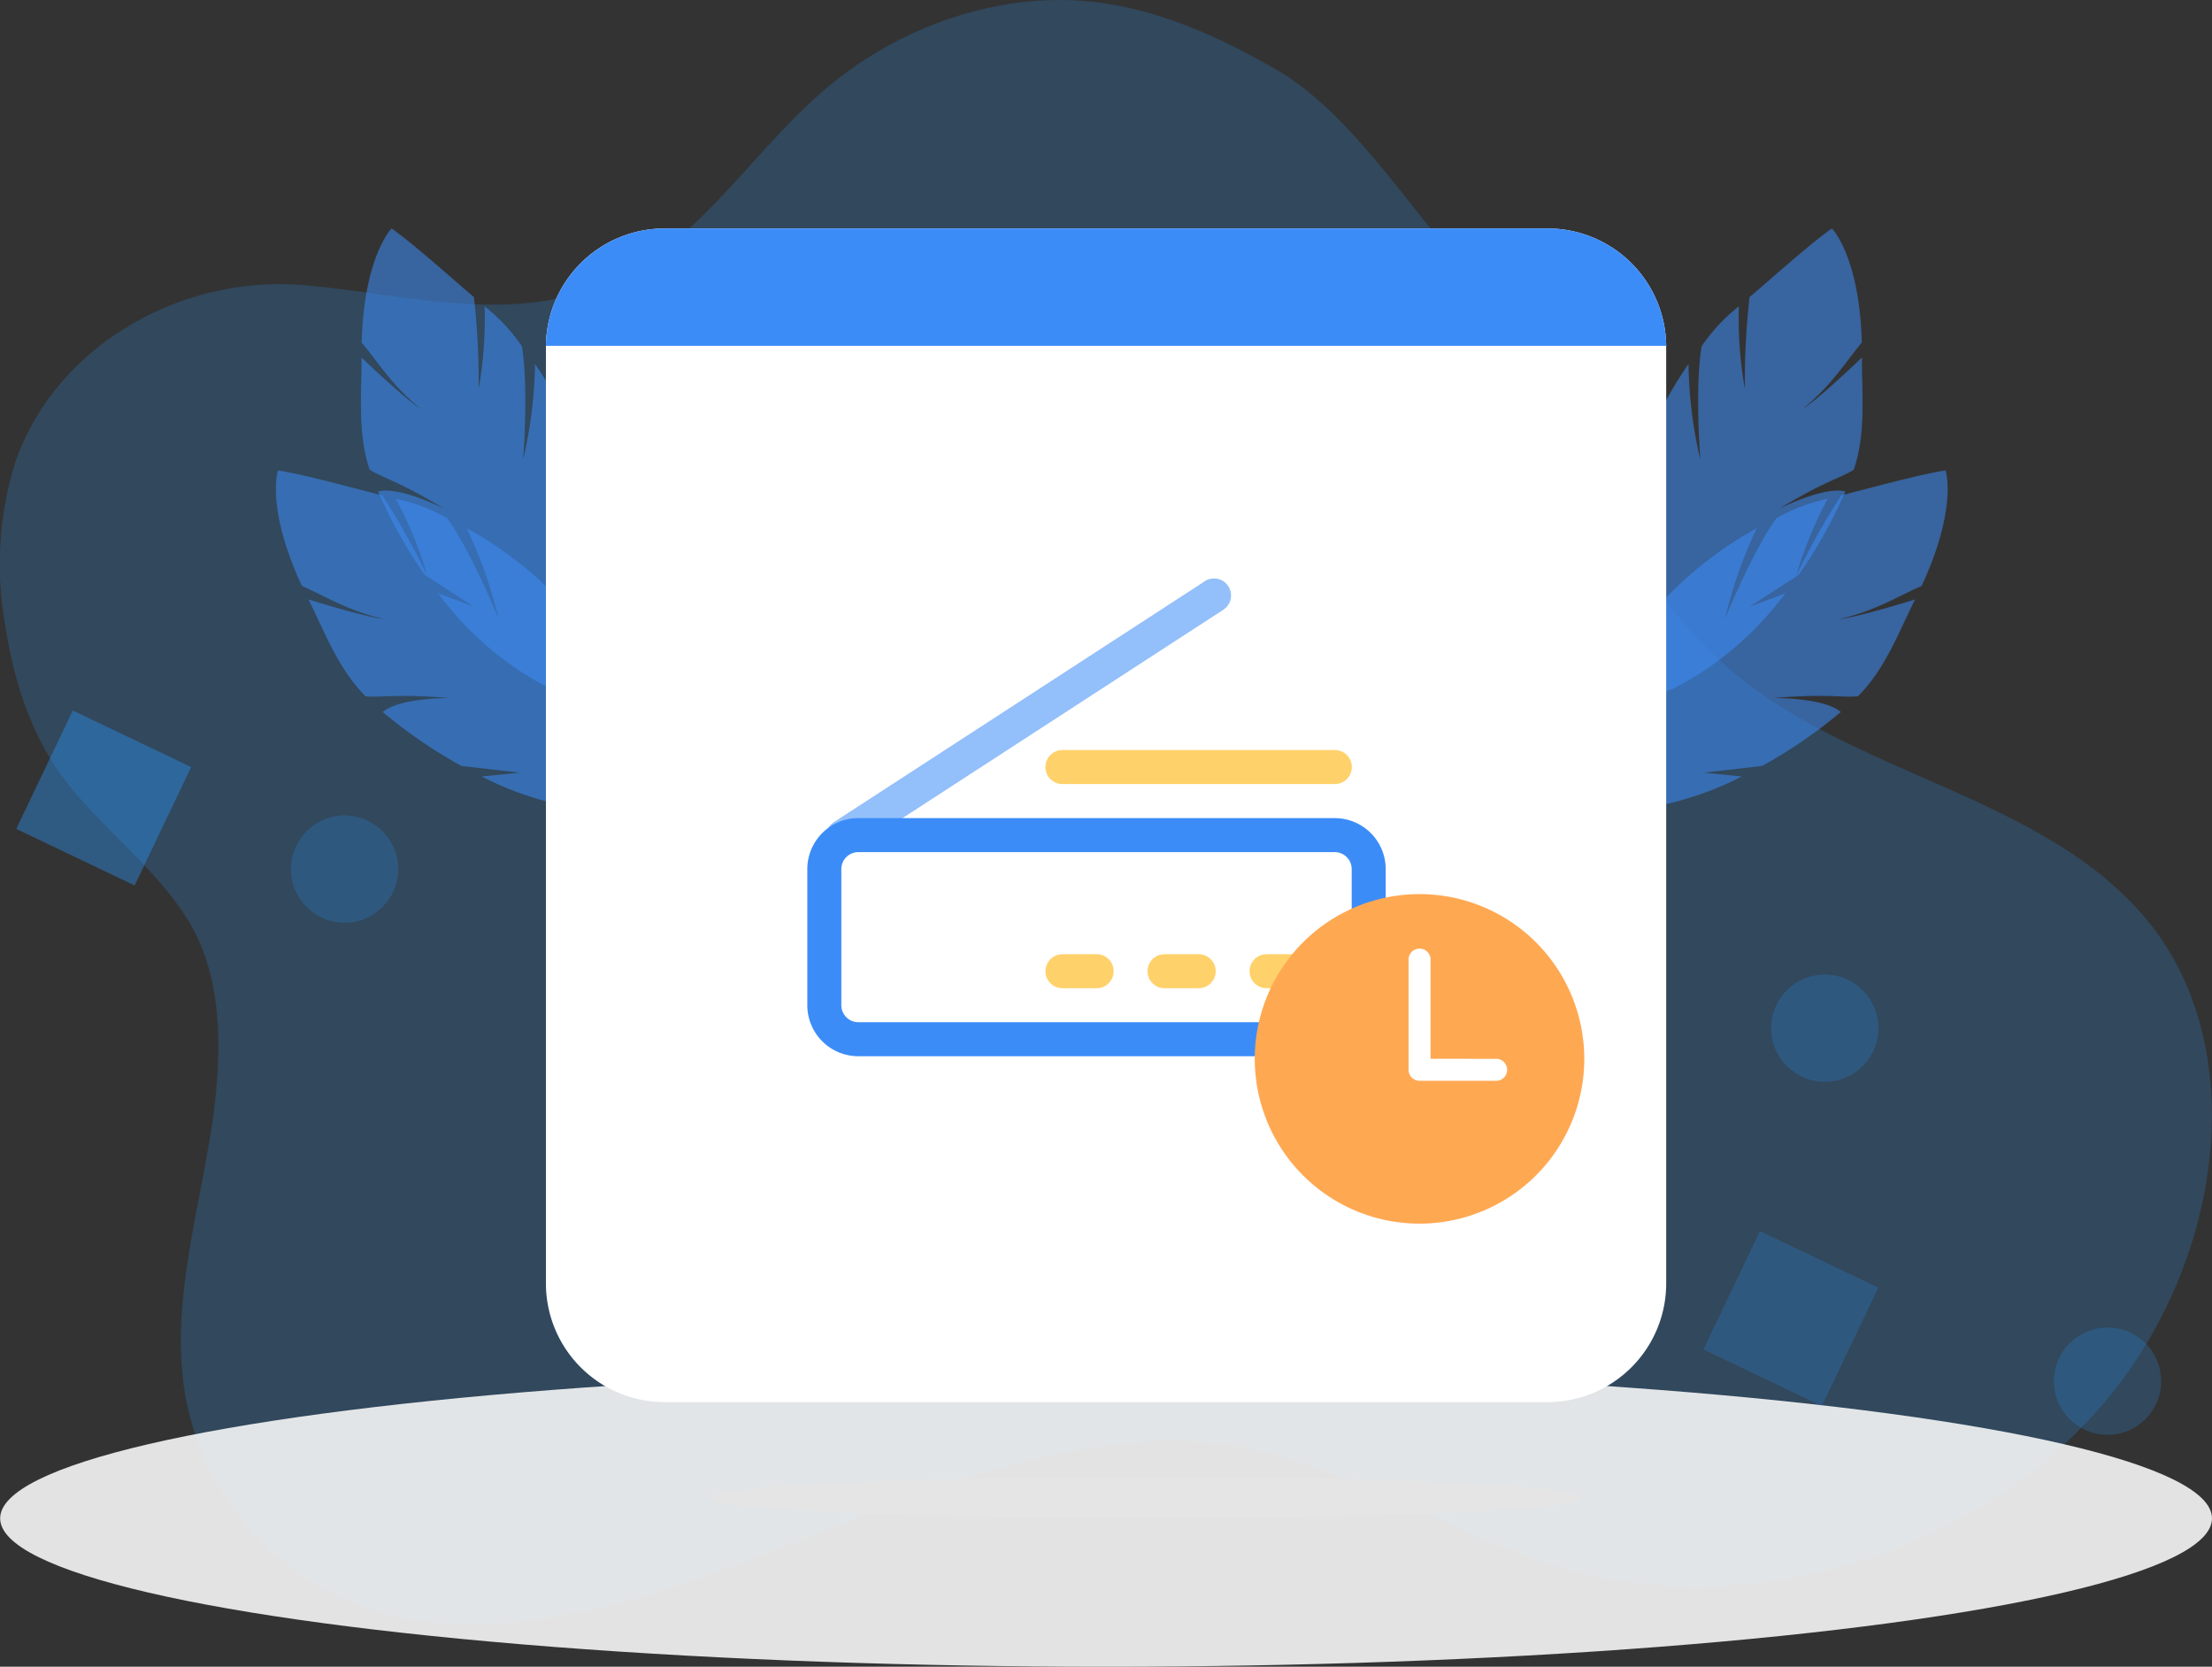 <svg id="pic-image-scanloading" xmlns="http://www.w3.org/2000/svg" width="208.096" height="156.796" viewBox="0 0 208.096 156.796">
  <rect x="0" y="0" width="208.096" height="156.796" fill="#333333" stroke="none"/>
  <g id="组_4885" data-name="组 4885">
    <path id="路径_5488" data-name="路径 5488" d="M436.667,402.23c-9.675-12.13-28.161-13.887-39.775-24.166-12.578-11.131-15.848-26.859-26.653-39.716-4.506-5.362-9.641-12.961-15.771-16.47-5.521-3.16-11.478-5.918-18.105-6.453-8.3-.67-17.324,2.384-24.2,8.195-6.769,5.718-11.642,13.991-19.49,17.844-9.855,4.838-20.444,1.374-30.07.67-11.254-.823-22.93,5.691-26.756,16.666a32.24,32.24,0,0,0-.933,15.449c.8,5.246,2.5,10.562,5.83,14.776,3.512,4.451,8.15,7.843,11.233,12.687,3.656,5.744,3.362,13.5,2.16,20.749s-3.21,14.606-2.609,21.7A25.913,25.913,0,0,0,269.1,466.667c12.481,4.06,27.076-1.052,40.343-6.325,11.878-4.721,25.6-10.251,38-9.366,13.078.934,23.859,9.585,36.287,12.46,15.905,3.679,35.212-1.58,47.415-14.768S446.506,414.565,436.667,402.23Z" transform="translate(-234.405 -315.334)" fill="#2a94f4" opacity="0.22"/>
    <g id="组_4862" data-name="组 4862" transform="translate(151.052 21.493)" opacity="0.55">
      <path id="路径_5489" data-name="路径 5489" d="M691.618,414.049l4.649-3.011a46.074,46.074,0,0,0,4.374-7.835c-2.023-.516-6.21,1.618-6.21,1.618,4.143-2.528,5.634-2.832,6.994-3.654,1.188-3.47.742-7.293.772-10.564-4.3,4.107-5.565,4.83-5.565,4.83,2.723-2.2,4.131-4.573,5.552-6.232-.218-8.142-2.815-10.738-2.815-10.738-2.012,1.392-6.127,5.094-7.749,6.459a70.574,70.574,0,0,0-.438,8.63,37.437,37.437,0,0,1-.562-7.768,16.9,16.9,0,0,0-3.51,3.765c-.648,3.907-.121,10.638-.121,10.638a41.733,41.733,0,0,1-1.11-8.975,35.834,35.834,0,0,0-5.256,11.432c.441,3.336,1.245,6.672,1.245,6.672a27.335,27.335,0,0,1-1.678-4.947,124.328,124.328,0,0,0-2.107,14.835l.743,4.612,5.631-2.069a30.2,30.2,0,0,0,10.537-8.972Z" transform="translate(-678.083 -378.464)" fill="#3c8cf8"/>
    </g>
    <g id="组_4863" data-name="组 4863" transform="translate(144.473 44.255)" opacity="0.55">
      <path id="路径_5490" data-name="路径 5490" d="M674.559,473.752l5.5-.63a46.076,46.076,0,0,0,7.4-5.074c-1.583-1.361-6.282-1.311-6.282-1.311,4.835-.422,6.306-.032,7.889-.163,2.607-2.58,3.907-6.2,5.388-9.12-5.682,1.765-7.133,1.852-7.133,1.852,3.419-.763,5.733-2.26,7.743-3.114,3.425-7.39,2.253-10.87,2.253-10.87-2.421.352-7.753,1.838-9.813,2.341a70.59,70.59,0,0,0-4.229,7.536,37.431,37.431,0,0,1,2.95-7.208,16.885,16.885,0,0,0-4.818,1.812c-2.317,3.212-4.838,9.475-4.838,9.475a41.753,41.753,0,0,1,3-8.533,35.836,35.836,0,0,0-9.79,7.9c-1.088,3.184-1.851,6.53-1.851,6.53a27.338,27.338,0,0,1,.7-5.177,124.285,124.285,0,0,0-8.483,12.352l-1.385,4.462,5.964.651a30.2,30.2,0,0,0,13.427-3.351Z" transform="translate(-658.758 -445.322)" fill="#3c8cf8"/>
    </g>
    <g id="组_4864" data-name="组 4864" transform="translate(33.955 21.492)" opacity="0.55">
      <path id="路径_5491" data-name="路径 5491" d="M341.4,412.775a30.2,30.2,0,0,0,10.537,8.972l5.631,2.069.743-4.612a124.255,124.255,0,0,0-2.107-14.835,27.385,27.385,0,0,1-1.678,4.947s.8-3.336,1.245-6.672a35.828,35.828,0,0,0-5.256-11.432,41.751,41.751,0,0,1-1.11,8.975s.527-6.731-.121-10.638a16.906,16.906,0,0,0-3.51-3.765,37.435,37.435,0,0,1-.562,7.768,70.573,70.573,0,0,0-.438-8.63c-1.622-1.366-5.737-5.068-7.749-6.459,0,0-2.6,2.6-2.815,10.738,1.421,1.658,2.829,4.028,5.551,6.232,0,0-1.261-.723-5.565-4.83.03,3.272-.416,7.094.772,10.564,1.36.822,2.851,1.127,6.994,3.654,0,0-4.187-2.134-6.21-1.618a46.073,46.073,0,0,0,4.374,7.835l4.649,3.011Z" transform="translate(-334.141 -378.462)" fill="#3c8cf8"/>
    </g>
    <g id="组_4865" data-name="组 4865" transform="translate(25.949 44.255)" opacity="0.55">
      <path id="路径_5492" data-name="路径 5492" d="M329.989,474.114a30.206,30.206,0,0,0,13.427,3.351l5.964-.651L348,472.353A124.172,124.172,0,0,0,339.512,460a27.368,27.368,0,0,1,.7,5.177s-.763-3.345-1.851-6.53a35.837,35.837,0,0,0-9.79-7.9,41.773,41.773,0,0,1,3,8.533s-2.52-6.263-4.838-9.475a16.914,16.914,0,0,0-4.818-1.812,37.434,37.434,0,0,1,2.95,7.208,70.626,70.626,0,0,0-4.229-7.536c-2.06-.5-7.392-1.988-9.813-2.341,0,0-1.172,3.48,2.253,10.87,2.01.854,4.325,2.351,7.743,3.114,0,0-1.451-.087-7.133-1.852,1.482,2.917,2.781,6.539,5.388,9.12,1.583.131,3.055-.259,7.889.163,0,0-4.7-.05-6.282,1.311a46.057,46.057,0,0,0,7.4,5.074l5.5.63Z" transform="translate(-310.623 -445.323)" fill="#3c8cf8"/>
    </g>
    <ellipse id="椭圆_407" data-name="椭圆 407" cx="104.041" cy="13.958" rx="104.041" ry="13.958" transform="translate(0.014 128.88)" fill="rgba(248,248,248,0.89)"/>
    <g id="组_4873" data-name="组 4873" transform="translate(51.359 21.492)">
      <g id="组_4866" data-name="组 4866" transform="translate(0 0)">
        <path id="路径_5493" data-name="路径 5493" d="M490.651,389.508v88.2a11.161,11.161,0,0,1-11.159,11.162h-83.07a11.164,11.164,0,0,1-11.162-11.162v-88.2a11.164,11.164,0,0,1,11.162-11.045h83.07A11.161,11.161,0,0,1,490.651,389.508Z" transform="translate(-385.261 -378.463)" fill="#fff"/>
      </g>
      <g id="组_4867" data-name="组 4867" transform="translate(0 0)">
        <path id="路径_5494" data-name="路径 5494" d="M490.651,389.508H385.261a11.164,11.164,0,0,1,11.162-11.045h83.07A11.161,11.161,0,0,1,490.651,389.508Z" transform="translate(-385.261 -378.463)" fill="#3c8cf8"/>
      </g>
    </g>
    <g id="组_4875" data-name="组 4875" transform="translate(116.609 110.751)">
      <circle id="椭圆_408" data-name="椭圆 408" cx="1.231" cy="1.231" r="1.231" transform="translate(0 0)" fill="#fff"/>
    </g>
    <g id="组_4876" data-name="组 4876" transform="translate(121.877 110.751)">
      <circle id="椭圆_409" data-name="椭圆 409" cx="1.231" cy="1.231" r="1.231" transform="translate(0 0)" fill="#fff"/>
    </g>
    <g id="组_4877" data-name="组 4877" transform="translate(127.144 110.751)">
      <circle id="椭圆_410" data-name="椭圆 410" cx="1.231" cy="1.231" r="1.231" transform="translate(0 0)" fill="#fff"/>
    </g>
    <g id="组_4878" data-name="组 4878" transform="translate(132.413 110.751)">
      <circle id="椭圆_411" data-name="椭圆 411" cx="1.231" cy="1.231" r="1.231" transform="translate(0 0)" fill="#fff"/>
    </g>
    <rect id="矩形_7828" data-name="矩形 7828" width="12.348" height="12.348" transform="matrix(0.902, 0.431, -0.431, 0.902, 165.571, 115.811)" fill="#2a94f4" opacity="0.22"/>
    <rect id="矩形_7829" data-name="矩形 7829" width="12.348" height="12.348" transform="matrix(0.902, 0.431, -0.431, 0.902, 6.85, 66.838)" fill="#2a94f4" opacity="0.41"/>
    <circle id="椭圆_412" data-name="椭圆 412" cx="5.049" cy="5.049" r="5.049" transform="translate(166.619 91.678)" fill="#2a94f4" opacity="0.22"/>
    <circle id="椭圆_413" data-name="椭圆 413" cx="5.049" cy="5.049" r="5.049" transform="translate(193.218 124.883)" fill="#2a94f4" opacity="0.22"/>
    <circle id="椭圆_414" data-name="椭圆 414" cx="5.049" cy="5.049" r="5.049" transform="translate(27.366 76.712)" fill="#2a94f4" opacity="0.22"/>
    <ellipse id="椭圆_415" data-name="椭圆 415" cx="40.895" cy="1.944" rx="40.895" ry="1.944" transform="translate(66.925 138.951)" fill="#e5e5e5"/>
  </g>
  <g id="组_4861" data-name="组 4861" transform="translate(75.947 54.422)">
    <path id="路径_5485" data-name="路径 5485" d="M107.258,31.539a1.6,1.6,0,0,1,1.972,2.506l-.227.179L74.1,56.891a1.6,1.6,0,0,1-1.972-2.5l.227-.179,34.907-22.669Z" transform="translate(-69.874 -31.277)" fill="#93bffb"/>
    <path id="路径_5486" data-name="路径 5486" d="M83.749,512H38.935a4.8,4.8,0,0,0-4.8,4.8v12.8a4.8,4.8,0,0,0,4.8,4.8H83.749a4.8,4.8,0,0,0,4.8-4.8V516.8A4.8,4.8,0,0,0,83.749,512Zm-44.814,3.2H83.749a1.6,1.6,0,0,1,1.6,1.6v12.8a1.6,1.6,0,0,1-1.6,1.6H38.935a1.6,1.6,0,0,1-1.6-1.6V516.8A1.6,1.6,0,0,1,38.935,515.2Z" transform="translate(-34.133 -489.459)" fill="#3c8cf8"/>
    <path id="路径_5487" data-name="路径 5487" d="M535.946,394.672a1.6,1.6,0,0,1,.288,3.175l-.288.026h-3.2a1.6,1.6,0,0,1-.288-3.175l.288-.026Zm-9.6,0a1.6,1.6,0,0,1,.288,3.175l-.288.026h-3.2a1.6,1.6,0,0,1-.288-3.175l.288-.026Zm-9.6,0a1.6,1.6,0,0,1,.288,3.175l-.288.026h-3.2a1.6,1.6,0,0,1-.288-3.175l.288-.026Zm22.407-19.206a1.6,1.6,0,0,1,.288,3.175l-.288.026H513.539a1.6,1.6,0,0,1-.288-3.175l.288-.026Z" transform="translate(-489.531 -359.328)" fill="#ffd16a"/>
  </g>
  <path id="路径_5495" data-name="路径 5495" d="M16.538,15.5V6.2a1.034,1.034,0,1,0-2.067,0V16.538A1.03,1.03,0,0,0,15.5,17.572h7.24a1.034,1.034,0,0,0,0-2.067ZM15.5,31.009a15.5,15.5,0,1,1,15.5-15.5A15.5,15.5,0,0,1,15.5,31.009Z" transform="translate(118.042 84.103)" fill="#ffa852"/>
</svg>
